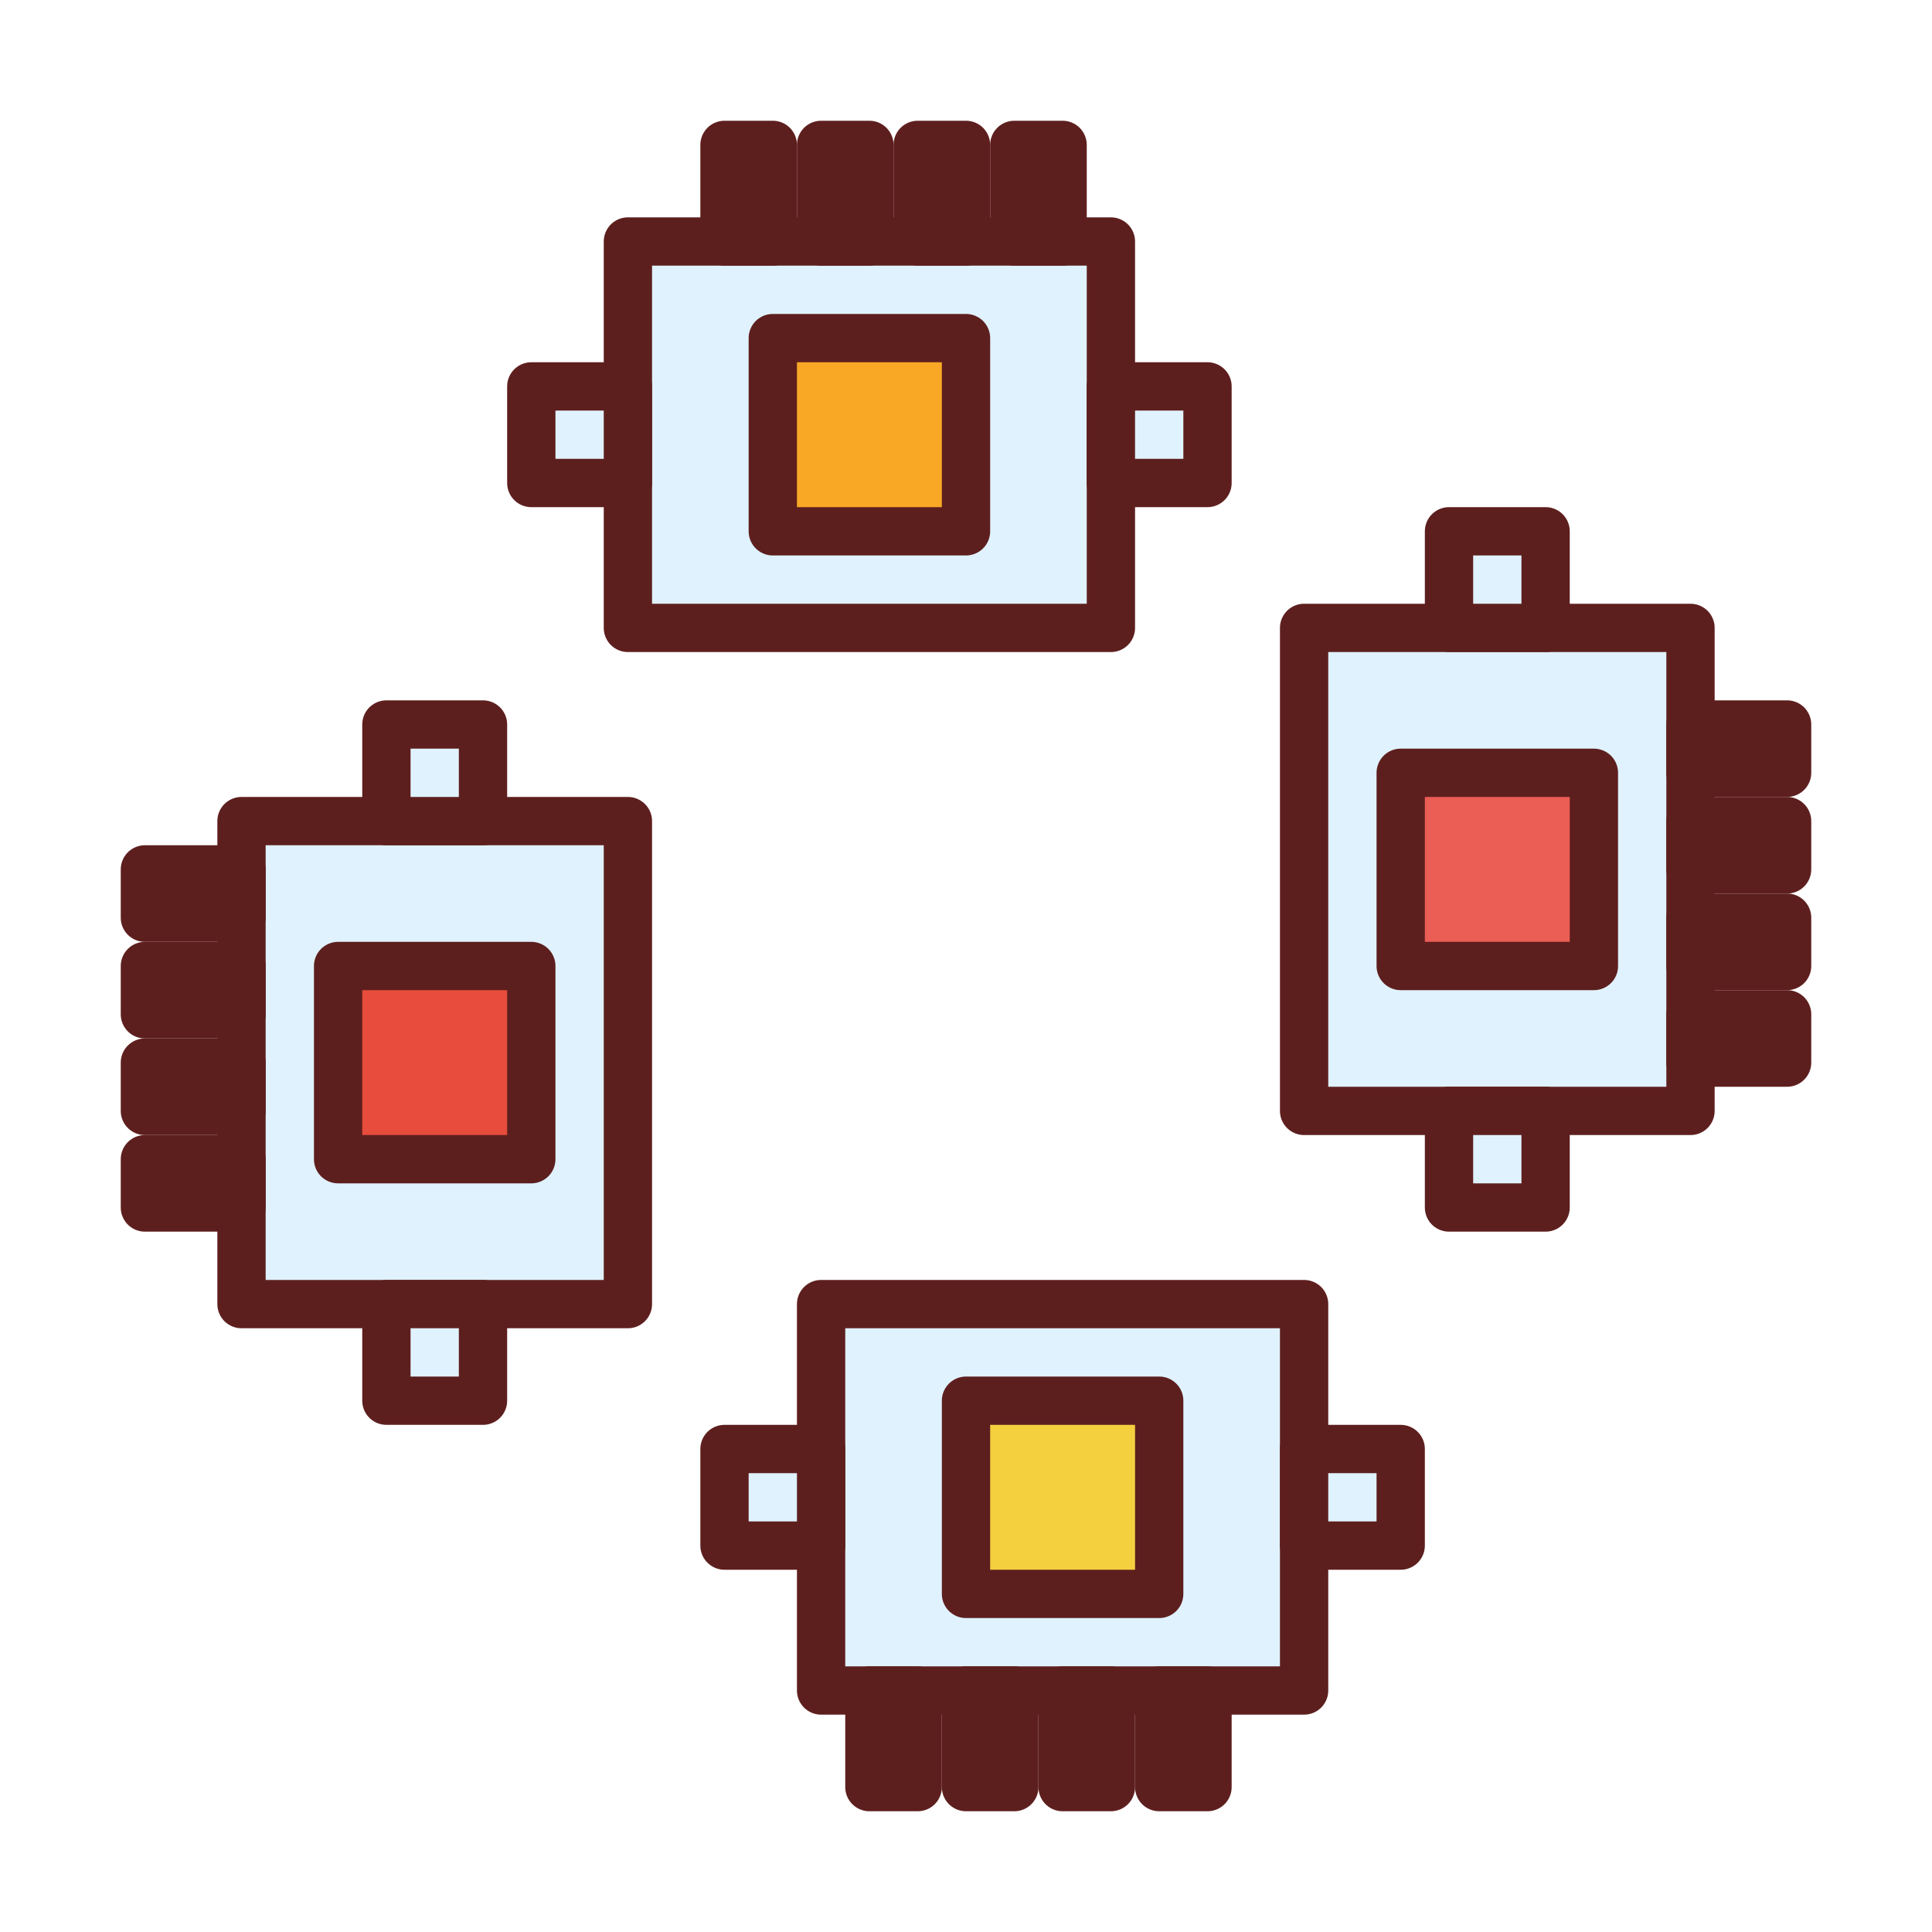 <svg viewBox="0 0 200 200" xmlns="http://www.w3.org/2000/svg">
    <!-- Top Hand -->
    <g transform="translate(100, 100) rotate(0) translate(-35, -75)">
        <!-- Hand Base -->
        <path d="M0,0 L50,0 L50,40 L0,40 Z" fill="#E0F2FE" stroke="#5D1F1E" stroke-width="5" stroke-linejoin="round"/>
        <!-- Wrist -->
        <path d="M0,15 L-10,15 L-10,25 L0,25 Z" fill="#E0F2FE" stroke="#5D1F1E" stroke-width="5" stroke-linejoin="round"/>
        <!-- Thumb -->
        <path d="M50,15 L60,15 L60,25 L50,25 Z" fill="#E0F2FE" stroke="#5D1F1E" stroke-width="5" stroke-linejoin="round"/>
        <!-- Fingers -->
        <path d="M10,0 L10,-10 L15,-10 L15,0 Z" fill="#E0F2FE" stroke="#5D1F1E" stroke-width="5" stroke-linejoin="round"/>
        <path d="M20,0 L20,-10 L25,-10 L25,0 Z" fill="#E0F2FE" stroke="#5D1F1E" stroke-width="5" stroke-linejoin="round"/>
        <path d="M30,0 L30,-10 L35,-10 L35,0 Z" fill="#E0F2FE" stroke="#5D1F1E" stroke-width="5" stroke-linejoin="round"/>
        <path d="M40,0 L40,-10 L45,-10 L45,0 Z" fill="#E0F2FE" stroke="#5D1F1E" stroke-width="5" stroke-linejoin="round"/>
        <!-- Color Block -->
        <rect x="15" y="10" width="20" height="20" fill="#F9A826" stroke="#5D1F1E" stroke-width="5" stroke-linejoin="round"/>
    </g>

    <!-- Right Hand -->
    <g transform="translate(100, 100) rotate(90) translate(-35, -75)">
        <!-- Hand Base -->
        <path d="M0,0 L50,0 L50,40 L0,40 Z" fill="#E0F2FE" stroke="#5D1F1E" stroke-width="5" stroke-linejoin="round"/>
        <!-- Wrist -->
        <path d="M0,15 L-10,15 L-10,25 L0,25 Z" fill="#E0F2FE" stroke="#5D1F1E" stroke-width="5" stroke-linejoin="round"/>
        <!-- Thumb -->
        <path d="M50,15 L60,15 L60,25 L50,25 Z" fill="#E0F2FE" stroke="#5D1F1E" stroke-width="5" stroke-linejoin="round"/>
        <!-- Fingers -->
        <path d="M10,0 L10,-10 L15,-10 L15,0 Z" fill="#E0F2FE" stroke="#5D1F1E" stroke-width="5" stroke-linejoin="round"/>
        <path d="M20,0 L20,-10 L25,-10 L25,0 Z" fill="#E0F2FE" stroke="#5D1F1E" stroke-width="5" stroke-linejoin="round"/>
        <path d="M30,0 L30,-10 L35,-10 L35,0 Z" fill="#E0F2FE" stroke="#5D1F1E" stroke-width="5" stroke-linejoin="round"/>
        <path d="M40,0 L40,-10 L45,-10 L45,0 Z" fill="#E0F2FE" stroke="#5D1F1E" stroke-width="5" stroke-linejoin="round"/>
        <!-- Color Block -->
        <rect x="15" y="10" width="20" height="20" fill="#EB5E55" stroke="#5D1F1E" stroke-width="5" stroke-linejoin="round"/>
    </g>

    <!-- Bottom Hand -->
    <g transform="translate(100, 100) rotate(180) translate(-35, -75)">
        <!-- Hand Base -->
        <path d="M0,0 L50,0 L50,40 L0,40 Z" fill="#E0F2FE" stroke="#5D1F1E" stroke-width="5" stroke-linejoin="round"/>
        <!-- Wrist -->
        <path d="M0,15 L-10,15 L-10,25 L0,25 Z" fill="#E0F2FE" stroke="#5D1F1E" stroke-width="5" stroke-linejoin="round"/>
        <!-- Thumb -->
        <path d="M50,15 L60,15 L60,25 L50,25 Z" fill="#E0F2FE" stroke="#5D1F1E" stroke-width="5" stroke-linejoin="round"/>
        <!-- Fingers -->
        <path d="M10,0 L10,-10 L15,-10 L15,0 Z" fill="#E0F2FE" stroke="#5D1F1E" stroke-width="5" stroke-linejoin="round"/>
        <path d="M20,0 L20,-10 L25,-10 L25,0 Z" fill="#E0F2FE" stroke="#5D1F1E" stroke-width="5" stroke-linejoin="round"/>
        <path d="M30,0 L30,-10 L35,-10 L35,0 Z" fill="#E0F2FE" stroke="#5D1F1E" stroke-width="5" stroke-linejoin="round"/>
        <path d="M40,0 L40,-10 L45,-10 L45,0 Z" fill="#E0F2FE" stroke="#5D1F1E" stroke-width="5" stroke-linejoin="round"/>
        <!-- Color Block -->
        <rect x="15" y="10" width="20" height="20" fill="#F4D03F" stroke="#5D1F1E" stroke-width="5" stroke-linejoin="round"/>
    </g>

    <!-- Left Hand -->
    <g transform="translate(100, 100) rotate(270) translate(-35, -75)">
        <!-- Hand Base -->
        <path d="M0,0 L50,0 L50,40 L0,40 Z" fill="#E0F2FE" stroke="#5D1F1E" stroke-width="5" stroke-linejoin="round"/>
        <!-- Wrist -->
        <path d="M0,15 L-10,15 L-10,25 L0,25 Z" fill="#E0F2FE" stroke="#5D1F1E" stroke-width="5" stroke-linejoin="round"/>
        <!-- Thumb -->
        <path d="M50,15 L60,15 L60,25 L50,25 Z" fill="#E0F2FE" stroke="#5D1F1E" stroke-width="5" stroke-linejoin="round"/>
        <!-- Fingers -->
        <path d="M10,0 L10,-10 L15,-10 L15,0 Z" fill="#E0F2FE" stroke="#5D1F1E" stroke-width="5" stroke-linejoin="round"/>
        <path d="M20,0 L20,-10 L25,-10 L25,0 Z" fill="#E0F2FE" stroke="#5D1F1E" stroke-width="5" stroke-linejoin="round"/>
        <path d="M30,0 L30,-10 L35,-10 L35,0 Z" fill="#E0F2FE" stroke="#5D1F1E" stroke-width="5" stroke-linejoin="round"/>
        <path d="M40,0 L40,-10 L45,-10 L45,0 Z" fill="#E0F2FE" stroke="#5D1F1E" stroke-width="5" stroke-linejoin="round"/>
        <!-- Color Block -->
        <rect x="15" y="10" width="20" height="20" fill="#E74C3C" stroke="#5D1F1E" stroke-width="5" stroke-linejoin="round"/>
    </g>
</svg>